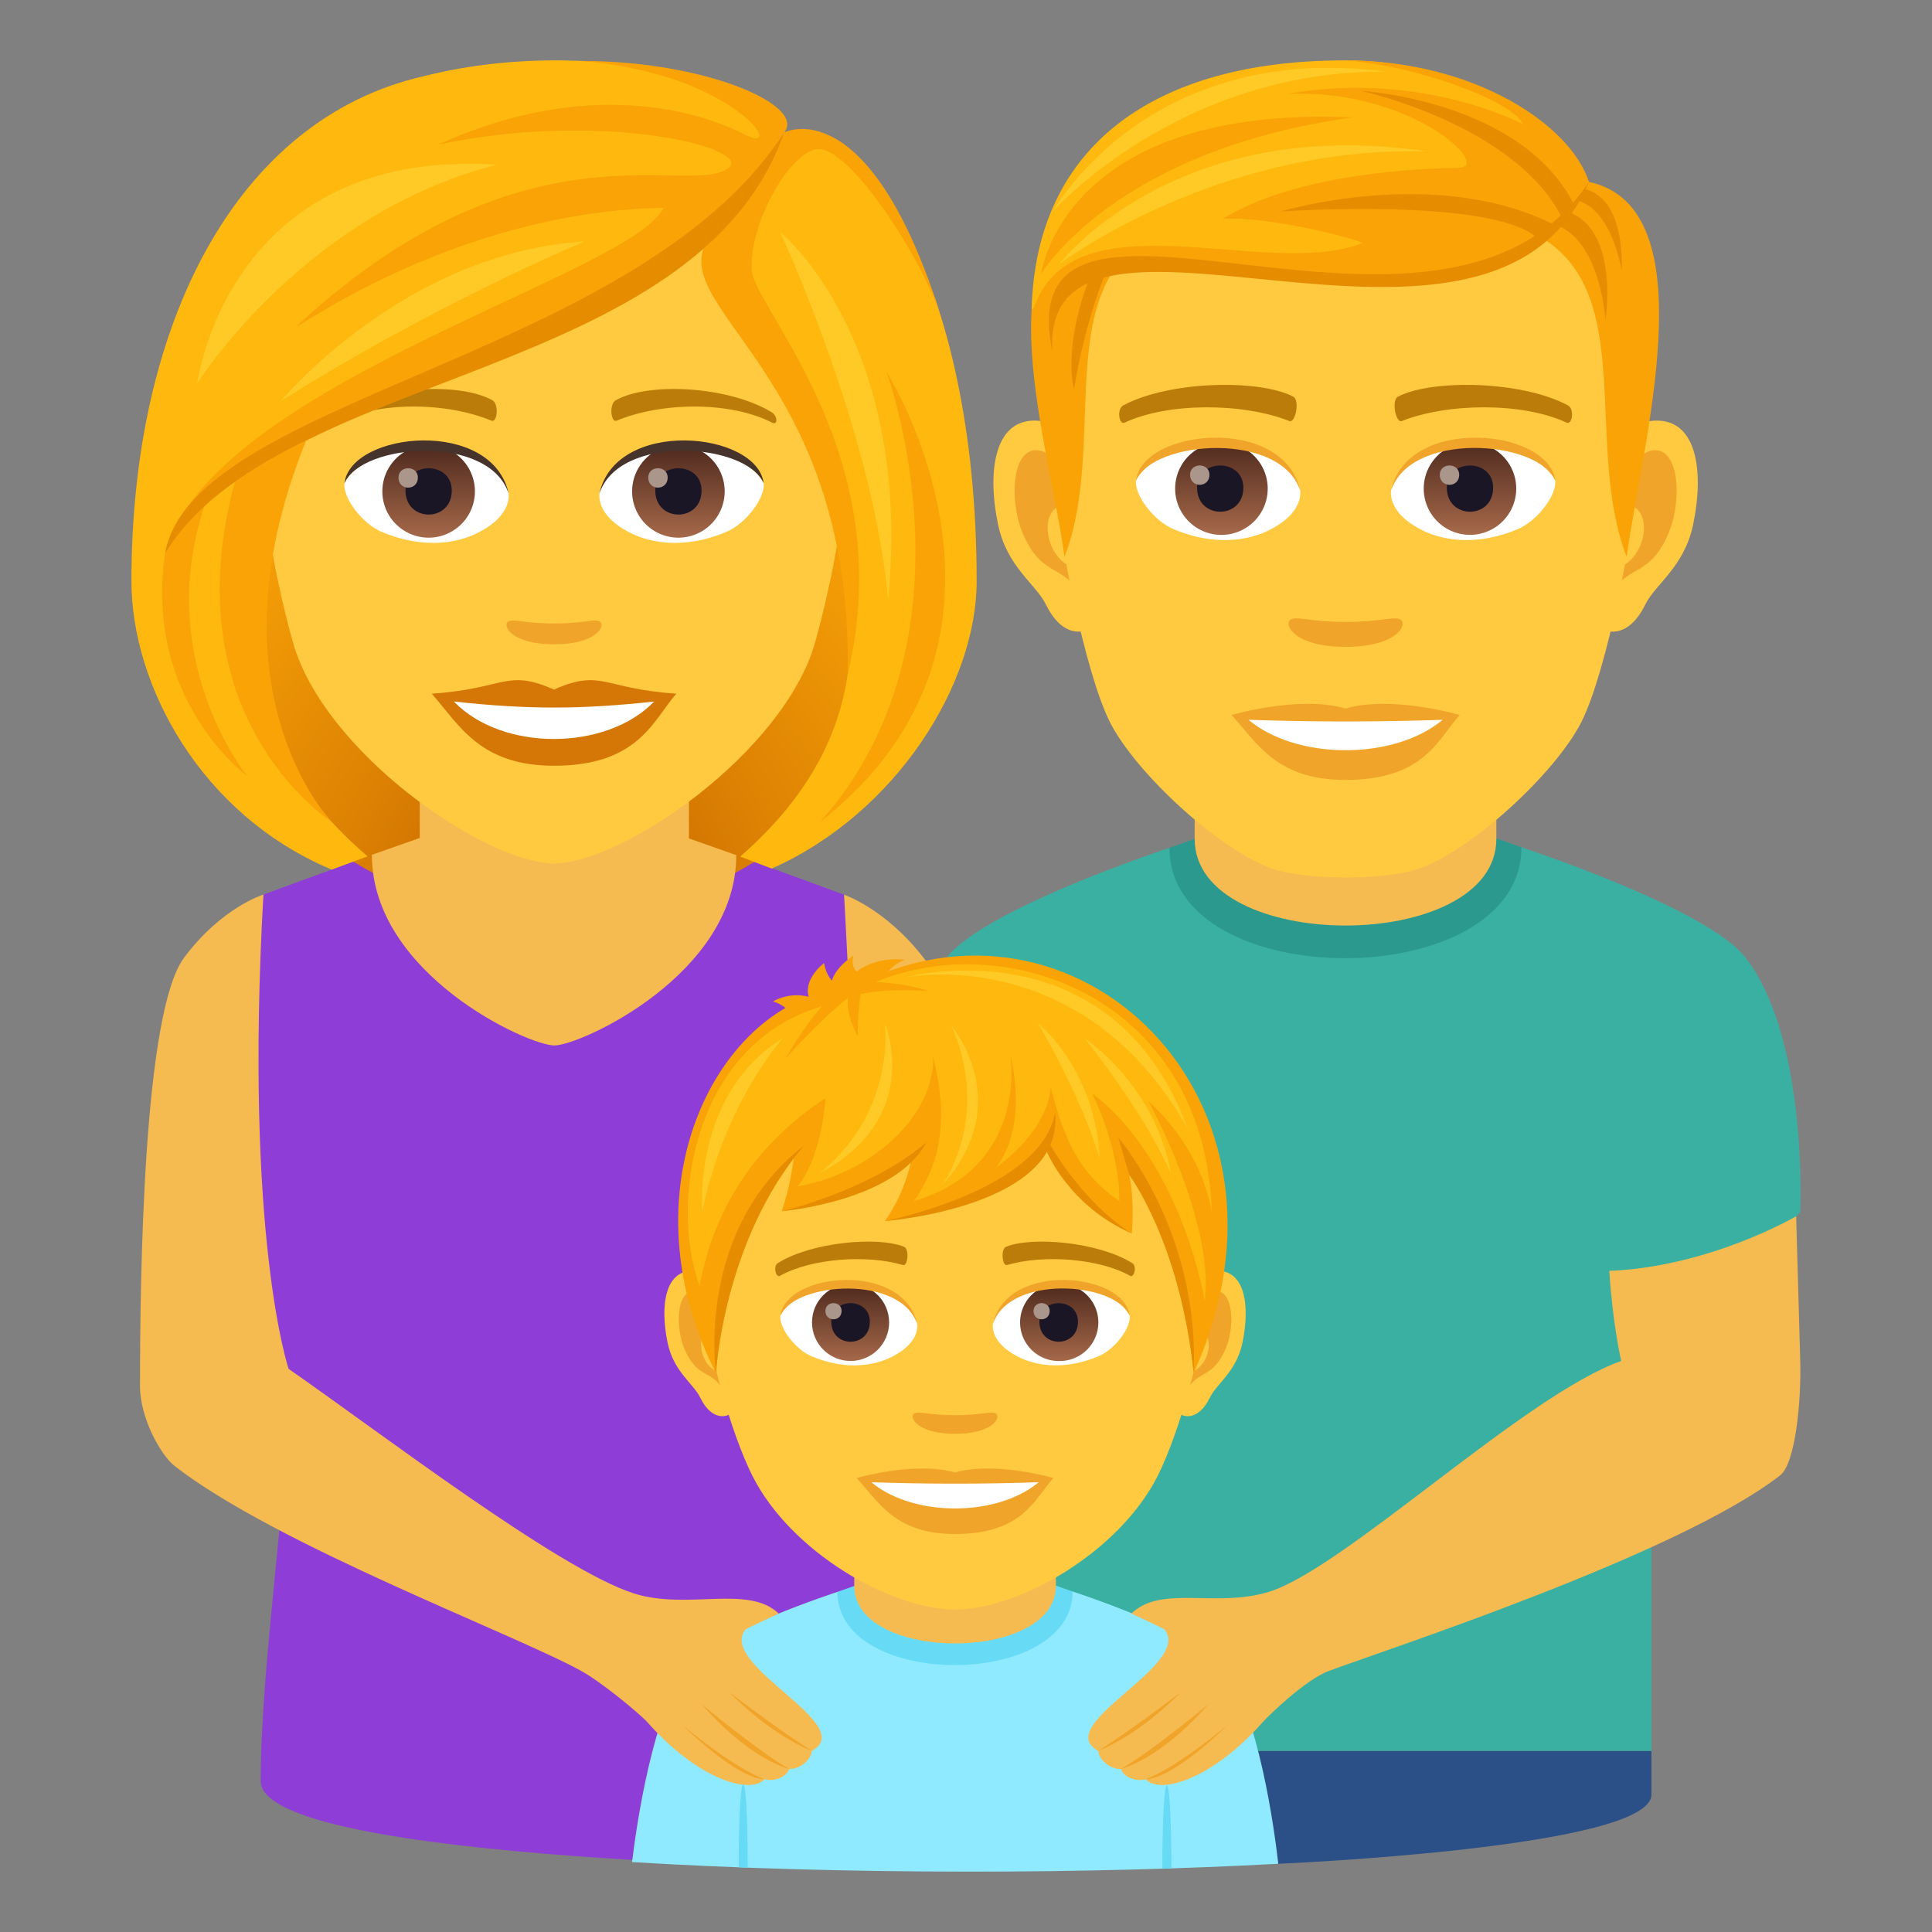 <svg xmlns="http://www.w3.org/2000/svg" xml:space="preserve" style="enable-background:new 0 0 64 64" viewBox="0 0 64 64"><rect x="0" y="0" width="64" height="64" fill="#808080" stroke="none"/><path d="m8.726 29.634 3.593-1.317 12.071.011 3.571 1.31s.891 7.854.545 10.445c-.56 4.195.825 21.823.825 21.823S8.636 61.74 8.636 59.002c0-3.792.895-9.616.859-12.002-.05-3.23-.715-2.71-1.277-6.917-.345-2.591.508-10.45.508-10.45z" style="fill:#8e3ed6"/><radialGradient id="a" cx="26.603" cy="30" r="17.875" gradientTransform="translate(-8.211)" gradientUnits="userSpaceOnUse"><stop offset="0" style="stop-color:#bf6000"/><stop offset=".397" style="stop-color:#dc8103"/><stop offset=".772" style="stop-color:#f19a06"/><stop offset="1" style="stop-color:#f9a307"/></radialGradient><path d="M23.019 29.534c9.334-3.734 8.4-14.934 8.4-14.934H5.287s-.933 11.2 8.4 14.934c0 0 1.867.466 4.666.466 2.801 0 4.667-.466 4.667-.466z" style="fill:url(#a)"/><path d="m33.44 58 8.905 3.74s12.36-.52 12.36-2.292V58H33.44z" style="fill:#2b4f87"/><path d="M57.826 31.723c-1.272-1.645-7.427-3.657-7.427-3.657l-11.658.019s-6.12 2.006-7.387 3.641c-2.084 2.689-2.849 5.358-2.849 5.358l4.934 3V58h21.266V45.084l4.93-4.93s.27-5.74-1.81-8.43z" style="fill:#3ab0a2"/><path d="M38.74 28.085c0 4.888 11.659 4.87 11.659-.02l-1.169-.412h-9.27l-1.22.432z" style="fill:#2b998d"/><path d="M39.575 27.79c0 3.826 9.993 3.826 9.993 0v-4.234h-9.993v4.234zm-8.983 3.936c-1.268-1.635-2.63-2.087-2.63-2.087l.545 10.445s1.367 2.666 4.933 3.947v-6.875s-.764-2.741-2.848-5.43zm-7.77-3.952v-4.218h-8.917v4.203l-1.586.558c0 3.949 5.167 6.315 6.045 6.315.873 0 6.026-2.364 6.026-6.304l-1.568-.554z" style="fill:#f5bb51"/><path d="M32.234 62h-.184.184z" style="opacity:.5;fill:#1a1626"/><path d="m35.533 52.721-7.792.012s-4.09 1.331-4.937 2.416c-1.186 1.519-1.731 5.412-1.867 6.535 3.45.21 7.28.315 11.113.316h.184c3.467-.001 6.93-.088 10.111-.26-.119-1.047-.645-5.049-1.85-6.593-.849-1.092-4.962-2.426-4.962-2.426z" style="fill:#8feaff"/><path d="M27.74 52.733c0 3.242 7.793 3.23 7.793-.012l-.781-.274h-6.196l-.815.286z" style="fill:#67dbf5"/><path d="M28.298 52.538c0 2.538 6.68 2.538 6.68 0V49.73h-6.68v2.807z" style="fill:#f5bb51"/><path d="m24.77 61.869-.3-.012c0-3.68.3-3.669.3.012zm14.034.024-.3.013c0-3.68.3-3.694.3-.013z" style="fill:#67dbf5"/><path d="M18.353 3.4c-6.772 0-10.035 5.516-9.627 12.607.084 1.425.48 3.481.97 5.243 1.015 3.663 6.375 7.35 8.657 7.35s7.641-3.687 8.657-7.35c.49-1.762.886-3.818.97-5.243C28.387 8.916 25.126 3.4 18.353 3.4z" style="fill:#ffc940"/><path d="M18.352 22.843c-1.587-.698-1.6-.028-4.05.136.92 1.045 1.598 2.387 4.05 2.387 2.814 0 3.29-1.525 4.052-2.387-2.453-.164-2.463-.834-4.052-.136z" style="fill:#d47706"/><path d="M15.038 23.24c1.6 1.664 5.05 1.642 6.63 0-2.463.265-4.166.265-6.63 0z" style="fill:#fff"/><path d="M25.55 13.648c-1.472-.877-4.112-.985-5.155-.387-.222.12-.162.754.029.675 1.49-.62 3.759-.651 5.157.066.187.095.191-.227-.032-.354zm-14.394 0c1.471-.877 4.11-.985 5.156-.387.222.12.163.754-.03.675-1.49-.62-3.757-.652-5.157.066-.188.095-.191-.227.031-.354z" style="fill:#bb7c0a"/><path d="M19.875 20.593c-.161-.113-.54.061-1.523.061-.982 0-1.36-.174-1.522-.061-.193.136.114.75 1.522.75 1.409 0 1.717-.613 1.523-.75z" style="fill:#f0a429"/><path d="M16.846 16.308c.058.448-.247.979-1.089 1.377-.535.254-1.648.552-3.11-.065-.656-.276-1.295-1.137-1.237-1.613.793-1.495 4.695-1.713 5.436.301z" style="fill:#fff"/><linearGradient id="b" x1="-426.262" x2="-426.262" y1="479.554" y2="480.02" gradientTransform="matrix(6.57 0 0 -6.57 2814.782 3168.527)" gradientUnits="userSpaceOnUse"><stop offset="0" style="stop-color:#a6694a"/><stop offset="1" style="stop-color:#4f2a1e"/></linearGradient><path d="M14.199 14.745a1.533 1.533 0 1 1 0 3.066 1.533 1.533 0 0 1 0-3.066z" style="fill:url(#b)"/><path d="M13.433 16.25c0 1.06 1.533 1.06 1.533 0 0-.985-1.533-.985-1.533 0z" style="fill:#1a1626"/><path d="M13.2 15.82c0 .445.642.445.642 0 0-.412-.642-.412-.642 0z" style="fill:#ab968c"/><path d="M16.854 16.367c-.623-2-4.866-1.705-5.444-.36.214-1.722 4.913-2.177 5.444.36z" style="fill:#45332c"/><path d="M19.86 16.308c-.058.448.247.979 1.089 1.377.535.254 1.648.552 3.11-.065.657-.276 1.295-1.137 1.238-1.613-.792-1.495-4.695-1.713-5.437.301z" style="fill:#fff"/><linearGradient id="c" x1="-427.701" x2="-427.701" y1="479.554" y2="480.02" gradientTransform="matrix(6.57 0 0 -6.57 2832.512 3168.527)" gradientUnits="userSpaceOnUse"><stop offset="0" style="stop-color:#a6694a"/><stop offset="1" style="stop-color:#4f2a1e"/></linearGradient><path d="M22.473 14.745a1.533 1.533 0 1 1 0 3.066 1.533 1.533 0 0 1 0-3.066z" style="fill:url(#c)"/><path d="M21.707 16.25c0 1.06 1.533 1.06 1.533 0 0-.985-1.533-.985-1.533 0z" style="fill:#1a1626"/><path d="M21.474 15.82c0 .445.643.445.643 0 0-.412-.643-.412-.643 0z" style="fill:#ab968c"/><path d="M19.853 16.367c.622-2 4.863-1.713 5.444-.36-.215-1.722-4.914-2.177-5.444.36z" style="fill:#45332c"/><path d="M25.975 4.39c.773-1.103-5.777-3.435-11.961-1.86-6.178 1.415-9.66 8.182-9.66 16.724 0 3.418 2.276 7.726 6.633 9.552l1.19-.437c-4.99-4.291-3.94-8.621-2.224-13.768 4.64-2.686 9.89-3.319 13.534-6.534-.467 1.4 2.003 3.166 3.266 6.534 1.758 4.687 2.73 9.44-2.232 13.775l1.044.397c4.137-1.845 6.788-6.122 6.788-9.519 0-10.098-3.902-15.578-6.378-14.863z" style="fill:#ffb80d"/><path d="M25.975 4.39c.743-.89-2.567-2.372-6.738-2.372 5.118.404 6.863 3.177 5.443 2.444-1.514-.782-5.215-1.917-10.171.33 5.423-1.155 10.412.106 9.636.759-1.225 1.03-6.623-1.776-14.183 5.125-1.042.95 4.535-3.648 12.019-3.793-1.041 2.189-14.353 5.66-16.418 11.102C9.028 13.039 23.641 11.2 25.975 4.39zm3.389 7.926s3.246 8.803-2.193 14.907c7.79-6.104 2.193-14.907 2.193-14.907z" style="fill:#f9a307"/><path d="M10.244 14.348s-1.327.242-2.411 1.419c-2.27 8.015 3.154 11.456 3.154 11.456s-4.302-4.413-.743-12.875z" style="fill:#f9a307"/><path d="M6.85 16.529s-.622.244-1.384 1.804C4.76 23.22 8.192 25.71 8.192 25.71s-3.218-3.93-1.341-9.181zm24.26-6.233C28.743 2.93 25.975 4.39 25.975 4.39s-1.332 2.493-2.392 3.368c-1.916 2.353 4.672 4.37 4.5 14.563 1.741-7.242-3.1-12.084-3.179-13.377-.088-1.465 1.13-3.719 2.08-3.99 1.03-.293 3.39 3.345 4.126 5.34z" style="fill:#f9a307"/><path d="M5.466 18.333c3.749-6.115 17.625-5.702 20.509-13.942-4.86 7.517-19.58 8.77-20.509 13.942z" style="fill:#e68c00"/><path d="M25.84 7.682s3.076 6.591 3.581 12.192c.837-8.611-3.58-12.192-3.58-12.192zM9.292 13.297S13.765 10.395 19.364 8c-5.994.36-10.072 5.298-10.072 5.298zm-2.762-.592s3.515-5.615 9.924-7.248c-8.917-.583-9.923 7.248-9.923 7.248z" style="fill:#ffca25"/><path d="M54.67 13.946c-1.562.188-2.69 5.416-1.707 6.797.138.192.943.5 1.54-.718.33-.675 1.284-1.238 1.58-2.629.379-1.782.143-3.639-1.413-3.45zm-20.19 0c1.563.188 2.691 5.416 1.708 6.797-.139.192-.943.5-1.541-.718-.33-.675-1.284-1.238-1.58-2.629-.38-1.782-.142-3.639 1.413-3.45z" style="fill:#ffc940"/><path d="M54.629 14.947c-.408.128-.854.75-1.094 1.781 1.424-.306 1.068 2.066-.17 2.11.011.239.027.484.057.742.596-.865 1.203-.519 1.803-1.807.542-1.16.413-3.142-.596-2.826zm-19.013 1.778c-.242-1.03-.686-1.65-1.094-1.779-1.008-.316-1.139 1.666-.597 2.827.6 1.288 1.208.94 1.805 1.806.029-.258.046-.504.055-.743-1.226-.057-1.577-2.4-.169-2.11z" style="fill:#f0a429"/><path d="M44.575 3.891c-6.772 0-10.034 5.119-9.626 12.235.082 1.432.972 6.102 1.81 7.778.858 1.714 3.73 4.357 5.488 4.904 1.111.345 3.545.345 4.655 0 1.76-.547 4.632-3.19 5.49-4.904.84-1.676 1.728-6.345 1.808-7.778.41-7.116-2.852-12.235-9.625-12.235z" style="fill:#ffc940"/><path d="M51.932 13.424c-1.548-.821-4.511-.861-5.616-.288-.237.109-.08.885.119.812 1.537-.609 4.02-.622 5.46.052.192.087.272-.463.037-.576zm-14.714 0c1.548-.821 4.51-.861 5.616-.288.236.109.08.885-.118.812-1.541-.609-4.02-.622-5.462.052-.19.087-.27-.463-.036-.576z" style="fill:#bb7c0a"/><path d="M46.403 20.53c-.194-.134-.647.073-1.828.073-1.179 0-1.633-.208-1.827-.073-.231.163.137.898 1.827.898s2.06-.735 1.828-.898z" style="fill:#f0a429"/><path d="M43.068 16.214c.058.45-.247.98-1.089 1.378-.534.254-1.649.551-3.11-.066-.656-.276-1.295-1.135-1.237-1.611.793-1.494 4.694-1.713 5.436.3z" style="fill:#fff"/><linearGradient id="d" x1="-1208.008" x2="-1208.008" y1="170.752" y2="170.286" gradientTransform="translate(7977.155 -1104.145) scale(6.57)" gradientUnits="userSpaceOnUse"><stop offset="0" style="stop-color:#a6694a"/><stop offset="1" style="stop-color:#4f2a1e"/></linearGradient><path d="M40.422 14.654a1.533 1.533 0 1 1 0 3.065 1.533 1.533 0 0 1 0-3.065z" style="fill:url(#d)"/><path d="M39.655 16.156c0 1.06 1.533 1.06 1.533 0 0-.982-1.533-.982-1.533 0z" style="fill:#1a1626"/><path d="M39.423 15.727c0 .444.641.444.641 0 0-.41-.641-.41-.641 0z" style="fill:#ab968c"/><path d="M43.076 16.273c-.623-1.997-4.867-1.702-5.444-.359.213-1.72 4.913-2.175 5.444.359z" style="fill:#f0a429"/><path d="M46.082 16.214c-.057.45.246.98 1.09 1.378.534.254 1.647.551 3.109-.066.657-.276 1.295-1.135 1.238-1.611-.793-1.494-4.696-1.713-5.437.3z" style="fill:#fff"/><linearGradient id="e" x1="-1209.447" x2="-1209.447" y1="170.752" y2="170.286" gradientTransform="translate(7994.886 -1104.145) scale(6.57)" gradientUnits="userSpaceOnUse"><stop offset="0" style="stop-color:#a6694a"/><stop offset="1" style="stop-color:#4f2a1e"/></linearGradient><path d="M48.694 14.654a1.532 1.532 0 1 1 .002 3.064 1.532 1.532 0 0 1-.002-3.064z" style="fill:url(#e)"/><path d="M47.929 16.156c0 1.06 1.533 1.06 1.533 0 0-.982-1.533-.982-1.533 0z" style="fill:#1a1626"/><path d="M47.695 15.727c0 .444.643.444.643 0 0-.41-.643-.41-.643 0z" style="fill:#ab968c"/><path d="M46.075 16.273c.621-1.996 4.863-1.71 5.443-.359-.215-1.72-4.913-2.175-5.443.359z" style="fill:#f0a429"/><path d="M52.636 6.026 51.094 7.89c3.12 1.914 1.375 6.913 2.792 10.555.483-3.633 2.74-11.56-1.25-12.42zm-16.184.923 1.541.943c-3.12 1.913-1.312 6.912-2.73 10.554-.482-3.633-2.8-10.637 1.19-11.497z" style="fill:#f9a307"/><path d="M51.002 7.363c1.982-.007 2.18 3.231 2.18 3.231s.594-3.687-1.923-3.687l-.257.456zm-14.346 1.6c-.795 1.94-1.076 3.935-1.076 3.935s-.419-1.397.582-3.865l.494-.07z" style="fill:#e68c00"/><path d="M51.792 6.608c1.549-.161 1.925 2.355 1.925 2.355s.212-2.93-1.756-2.732l-.169.377z" style="fill:#e68c00"/><path d="M52.635 6.026S50.325 2 44.544 2c-6.277 0-10.235 2.813-10.37 8.26 3.846-3.79 13.973 2.102 18.46-4.234z" style="fill:#ffb80d"/><path d="M52.635 6.026C52.043 4.167 48.895 2 44.544 2c2.411.17 5.59 1.365 5.917 2.12 0 0-3.336-1.799-7.836-1.01 4.127-.187 6.851 2.436 5.691 2.45-1.13.014-5.325.155-7.814 1.69 1.601-.108 4.763.753 4.619.809-3.188 1.233-9.586-1.7-10.9 2.2 4.941-4.233 14.368 2.585 18.414-4.233z" style="fill:#f9a307"/><path d="M52.635 6.026c-3.298 7.798-18.123-.923-17.778 5.607-1.514-7.493 12.899 1.749 17.778-5.607z" style="fill:#e68c00"/><path d="M51.732 7.194c-1.569-3.078-6.652-4.185-6.652-4.185s5.315.304 7.065 3.773l-.413.412zm-.806.697c-1.46-1.368-8.503-.885-8.503-.885s5.134-1.55 9.061.439l-.558.446z" style="fill:#e68c00"/><path d="M34.49 9.072s.69-5.602 10.32-5.183c-7.917 1.097-10.32 5.183-10.32 5.183z" style="fill:#f9a307"/><path d="M35.085 8.75s3.815-4.992 12.19-3.733c-6.988-.204-12.19 3.734-12.19 3.734zm-.21-1.744s4.188-4.71 11.054-4.63c-7.933-1.055-11.054 4.63-11.054 4.63z" style="fill:#ffca25"/><path d="M44.575 23.472c-1.522-.449-3.78.213-3.78.213.86.935 1.489 2.151 3.78 2.151 2.625 0 3.072-1.38 3.78-2.15 0 0-2.258-.664-3.78-.214z" style="fill:#f0a429"/><path d="M41.361 23.844c1.597 1.34 4.822 1.347 6.428 0a94.363 94.363 0 0 1-6.428 0z" style="fill:#fff"/><path d="M29.366 32.236c.14-.15.365-.372.628-.439-.558-.071-1.168.046-1.618.391a.514.514 0 0 1-.095-.534c-.635.408-.722.832-.722.832-.216-.241-.26-.582-.26-.582s-.678.5-.513 1.116c-.667-.173-1.18.155-1.18.155s.326.083.502.307c1.045.132 3.307-.637 3.258-1.246z" style="fill:#f9a307"/><path d="M23.079 42.108c1.065.13 1.834 3.73 1.165 4.68-.094.133-.644.344-1.05-.494-.226-.464-.876-.852-1.078-1.81-.258-1.227-.097-2.505.963-2.376z" style="fill:#ffc940"/><path d="M23.108 42.798c.278.088.581.516.746 1.226-.972-.211-.73 1.422.115 1.452a7.103 7.103 0 0 1-.039.511c-.406-.595-.82-.356-1.23-1.243-.368-.8-.28-2.164.408-1.946z" style="fill:#f0a429"/><path d="M40.194 42.108c-1.065.13-1.835 3.73-1.164 4.68.094.133.643.344 1.05-.494.226-.464.875-.852 1.077-1.81.259-1.227.097-2.506-.963-2.376z" style="fill:#ffc940"/><path d="M39.42 44.021c.165-.708.467-1.135.745-1.223.689-.218.776 1.147.407 1.946-.409.887-.822.648-1.229 1.243a7.096 7.096 0 0 1-.038-.511c.835-.04 1.075-1.653.115-1.455z" style="fill:#f0a429"/><path d="M31.637 32.858c-5.822 0-8.627 4.404-8.275 10.529.07 1.231.834 4.047 1.556 5.489 1.274 2.545 4.6 4.442 6.719 4.442 2.118 0 5.447-1.897 6.72-4.442.722-1.442 1.485-4.257 1.555-5.49.352-6.124-2.453-10.528-8.275-10.528z" style="fill:#ffc940"/><path d="M32.994 46.828c-.144-.1-.481.054-1.357.054s-1.214-.154-1.358-.054c-.172.122.102.668 1.358.668 1.255 0 1.53-.546 1.357-.668zm-1.357 1.952c-1.313-.386-3.258.183-3.258.183.74.807 1.283 1.853 3.258 1.853 2.261 0 2.647-1.188 3.258-1.853 0 0-1.947-.57-3.258-.183z" style="fill:#f0a429"/><path d="M28.867 49.1c1.376 1.155 4.155 1.162 5.54 0a81.084 81.084 0 0 1-5.54 0zm1.514-5.268c.048.374-.205.816-.907 1.148-.446.211-1.374.46-2.592-.054-.546-.23-1.078-.948-1.03-1.345.66-1.245 3.911-1.428 4.53.25z" style="fill:#fff"/><linearGradient id="f" x1="-424.135" x2="-424.135" y1="475.403" y2="475.791" gradientTransform="matrix(6.57 0 0 -6.57 2814.782 3168.527)" gradientUnits="userSpaceOnUse"><stop offset="0" style="stop-color:#a6694a"/><stop offset="1" style="stop-color:#4f2a1e"/></linearGradient><circle cx="28.176" cy="43.807" r="1.277" style="fill:url(#f)"/><path d="M27.537 43.783c0 .884 1.277.884 1.277 0 0-.82-1.277-.82-1.277 0z" style="fill:#1a1626"/><path d="M27.343 43.426c0 .37.536.37.536 0 0-.344-.536-.344-.536 0z" style="fill:#ab968c"/><path d="M30.388 43.881c-.52-1.667-4.055-1.421-4.536-.3.177-1.435 4.094-1.814 4.536.3z" style="fill:#f0a429"/><path d="M32.893 43.832c-.049.374.205.816.907 1.148.445.211 1.373.46 2.592-.054.546-.23 1.078-.948 1.03-1.345-.66-1.245-3.912-1.428-4.53.25z" style="fill:#fff"/><linearGradient id="g" x1="-425.784" x2="-425.784" y1="475.403" y2="475.791" gradientTransform="matrix(6.57 0 0 -6.57 2832.512 3168.527)" gradientUnits="userSpaceOnUse"><stop offset="0" style="stop-color:#a6694a"/><stop offset="1" style="stop-color:#4f2a1e"/></linearGradient><path d="M35.07 42.53a1.278 1.278 0 1 1 0 2.555 1.278 1.278 0 0 1 0-2.556z" style="fill:url(#g)"/><path d="M34.432 43.783c0 .884 1.277.884 1.277 0 0-.82-1.277-.82-1.277 0z" style="fill:#1a1626"/><path d="M34.237 43.426c0 .37.535.37.535 0 0-.344-.535-.344-.535 0z" style="fill:#ab968c"/><path d="M32.886 43.881c.518-1.667 4.052-1.428 4.536-.3-.179-1.435-4.094-1.814-4.536.3z" style="fill:#f0a429"/><path d="M37.505 41.842c-1.099-.694-3.312-.895-4.178-.54-.186.067-.125.648.03.605 1.194-.357 3.05-.223 4.078.356.138.076.237-.324.07-.421zm-11.737 0c1.099-.694 3.311-.895 4.179-.54.184.067.124.648-.03.605-1.197-.357-3.05-.223-4.08.357-.137.075-.236-.325-.07-.422z" style="fill:#bb7c0a"/><path d="M28.176 32.736c-4.207.19-7.657 6.452-4.456 12.753 0 0 .256-5.493 2.574-7.132-.126 1.036-.402 1.768-.402 1.768s2.275-.36 4.279-1.638c-.234 1.145-.86 1.964-.86 1.964s4.137-.577 5.365-2.524c0 0 .811 1.705 2.817 2.934 0 0 .125-1.28-.151-2.184 1.966 1.935 2.198 6.803 2.198 6.803 4.148-9.1-3.976-16.723-11.364-12.744z" style="fill:#f9a307"/><path d="M28.518 32.927c-.126.682-.1 1.409-.1 1.409s-.405-.705-.326-1.279c-.878.677-2.082 2.019-2.082 2.019s.572-1.005 1.212-1.739c-4.229 1.237-5.065 6.47-4.048 9.261.49-2.601 1.85-4.684 4.17-6.222 0 0-.093 1.89-.923 2.925 2.453-.422 4.541-2.349 4.491-4.288.45 1.801.372 3.347-.642 4.777 2.078-.213 4.442-2.088 4.535-3.786.427 1.698.936 2.878 2.276 3.782 0-1.84-.908-3.56-.908-3.56s2.688 1.711 3.738 6.857c1.704-9.474-6.115-12.57-10.904-10.552 1.128.05 1.742.302 1.742.302s-1.266-.114-2.231.094z" style="fill:#ffb80d"/><path d="m37.046 37.69.358 1.227s1.681 2.228 2.136 6.563c.21-4.686-2.494-7.79-2.494-7.79zm-2.276.194-.091.268s.723 1.796 2.814 2.709c-1.694-1.071-2.722-2.977-2.722-2.977z" style="fill:#e68c00"/><path d="M34.949 36.857c.336 3.133-5.639 3.594-5.639 3.594s5.198-1.019 5.639-3.594zm-4.266.99c-1.037 1.96-4.791 2.278-4.791 2.278s2.902-.67 4.79-2.278zm-4.047.101c-2.676 3.134-2.917 7.54-2.917 7.54s-.706-4.732 2.917-7.54z" style="fill:#e68c00"/><path d="M39.911 43.083c.323-2.632-1.862-6.595-1.862-6.595s3.19 2.62 1.862 6.595z" style="fill:#f9a307"/><path d="M39.357 37.417c-3.48-6.228-9.355-5.045-9.355-5.045s6.84-1.835 9.355 5.045zm-12.213 1.451c2.577-2.075 2.166-4.983 2.166-4.983s1.327 3.134-2.166 4.983z" style="fill:#ffca25"/><path d="M36.429 38.38c-.649-2.164-2.053-4.495-2.053-4.495s1.905 1.504 2.053 4.495zm2.359.488c-.915-2.065-2.86-4.476-2.86-4.476s2.338 1.527 2.86 4.476zm-12.859-4.476c-2.145 2.588-2.665 5.773-2.665 5.773s-.35-3.913 2.665-5.773zm5.303 4.85c1.646-2.68.272-5.277.272-5.277s2.182 2.524-.273 5.276z" style="fill:#ffca25"/><path d="M30.27 39.79c3.827-1.136 3.2-4.84 3.2-4.84s1.322 4.79-3.2 4.84z" style="fill:#f9a307"/><path d="M59.635 45.084 59.5 40.29s-2.857 1.677-6.19 1.809c.118 1.82.395 2.985.395 2.985-3.16 1.11-9.138 6.838-11.638 7.637-1.764.564-3.589-.238-4.589.731.782.36 1.094.52 1.094.52.968 1.182-3.78 3.166-2.191 4.029 0 .23.33.601.749.601.098.282.527.429.82.337.454.51 2.175.037 3.87-1.88.233-.261 1.443-1.426 2.2-1.707 1.978-.735 11.574-3.857 14.95-6.479.502-.39.702-2.433.665-3.789zm-34.934 8.887s.313-.16 1.094-.519c-1-.97-3.033-.104-4.797-.668-2.5-.8-8.437-5.355-11.437-7.438 0 0-1.48-4.333-.835-15.712 0 0-1.386.422-2.628 2.09-1.35 1.812-1.46 10.515-1.46 14.195 0 1.065.698 2.295 1.146 2.644 3.375 2.622 11.234 5.555 13.47 6.789.707.39 1.967 1.446 2.199 1.707 1.695 1.917 3.416 2.39 3.871 1.88.292.091.721-.055.82-.337.42 0 .748-.371.748-.601 1.589-.863-3.159-2.847-2.191-4.03z" style="fill:#f5bb51"/><path d="M26.892 58c-1.125-.709-2.728-1.94-2.728-1.94s1.258 1.343 2.728 1.94zm-.749.602c-1.042-.602-2.885-2.136-2.885-2.136s1.371 1.667 2.885 2.136zm-.819.338c-1.088-.413-2.723-1.802-2.723-1.802s1.775 1.776 2.723 1.801zm13.786-2.88s-1.604 1.231-2.73 1.94c1.472-.597 2.73-1.94 2.73-1.94zm.906.406s-1.844 1.533-2.886 2.136c1.514-.47 2.886-2.136 2.886-2.136zM37.95 58.94c.948-.026 2.722-1.802 2.722-1.802s-1.635 1.389-2.723 1.801z" style="fill:#f0a429"/></svg>
